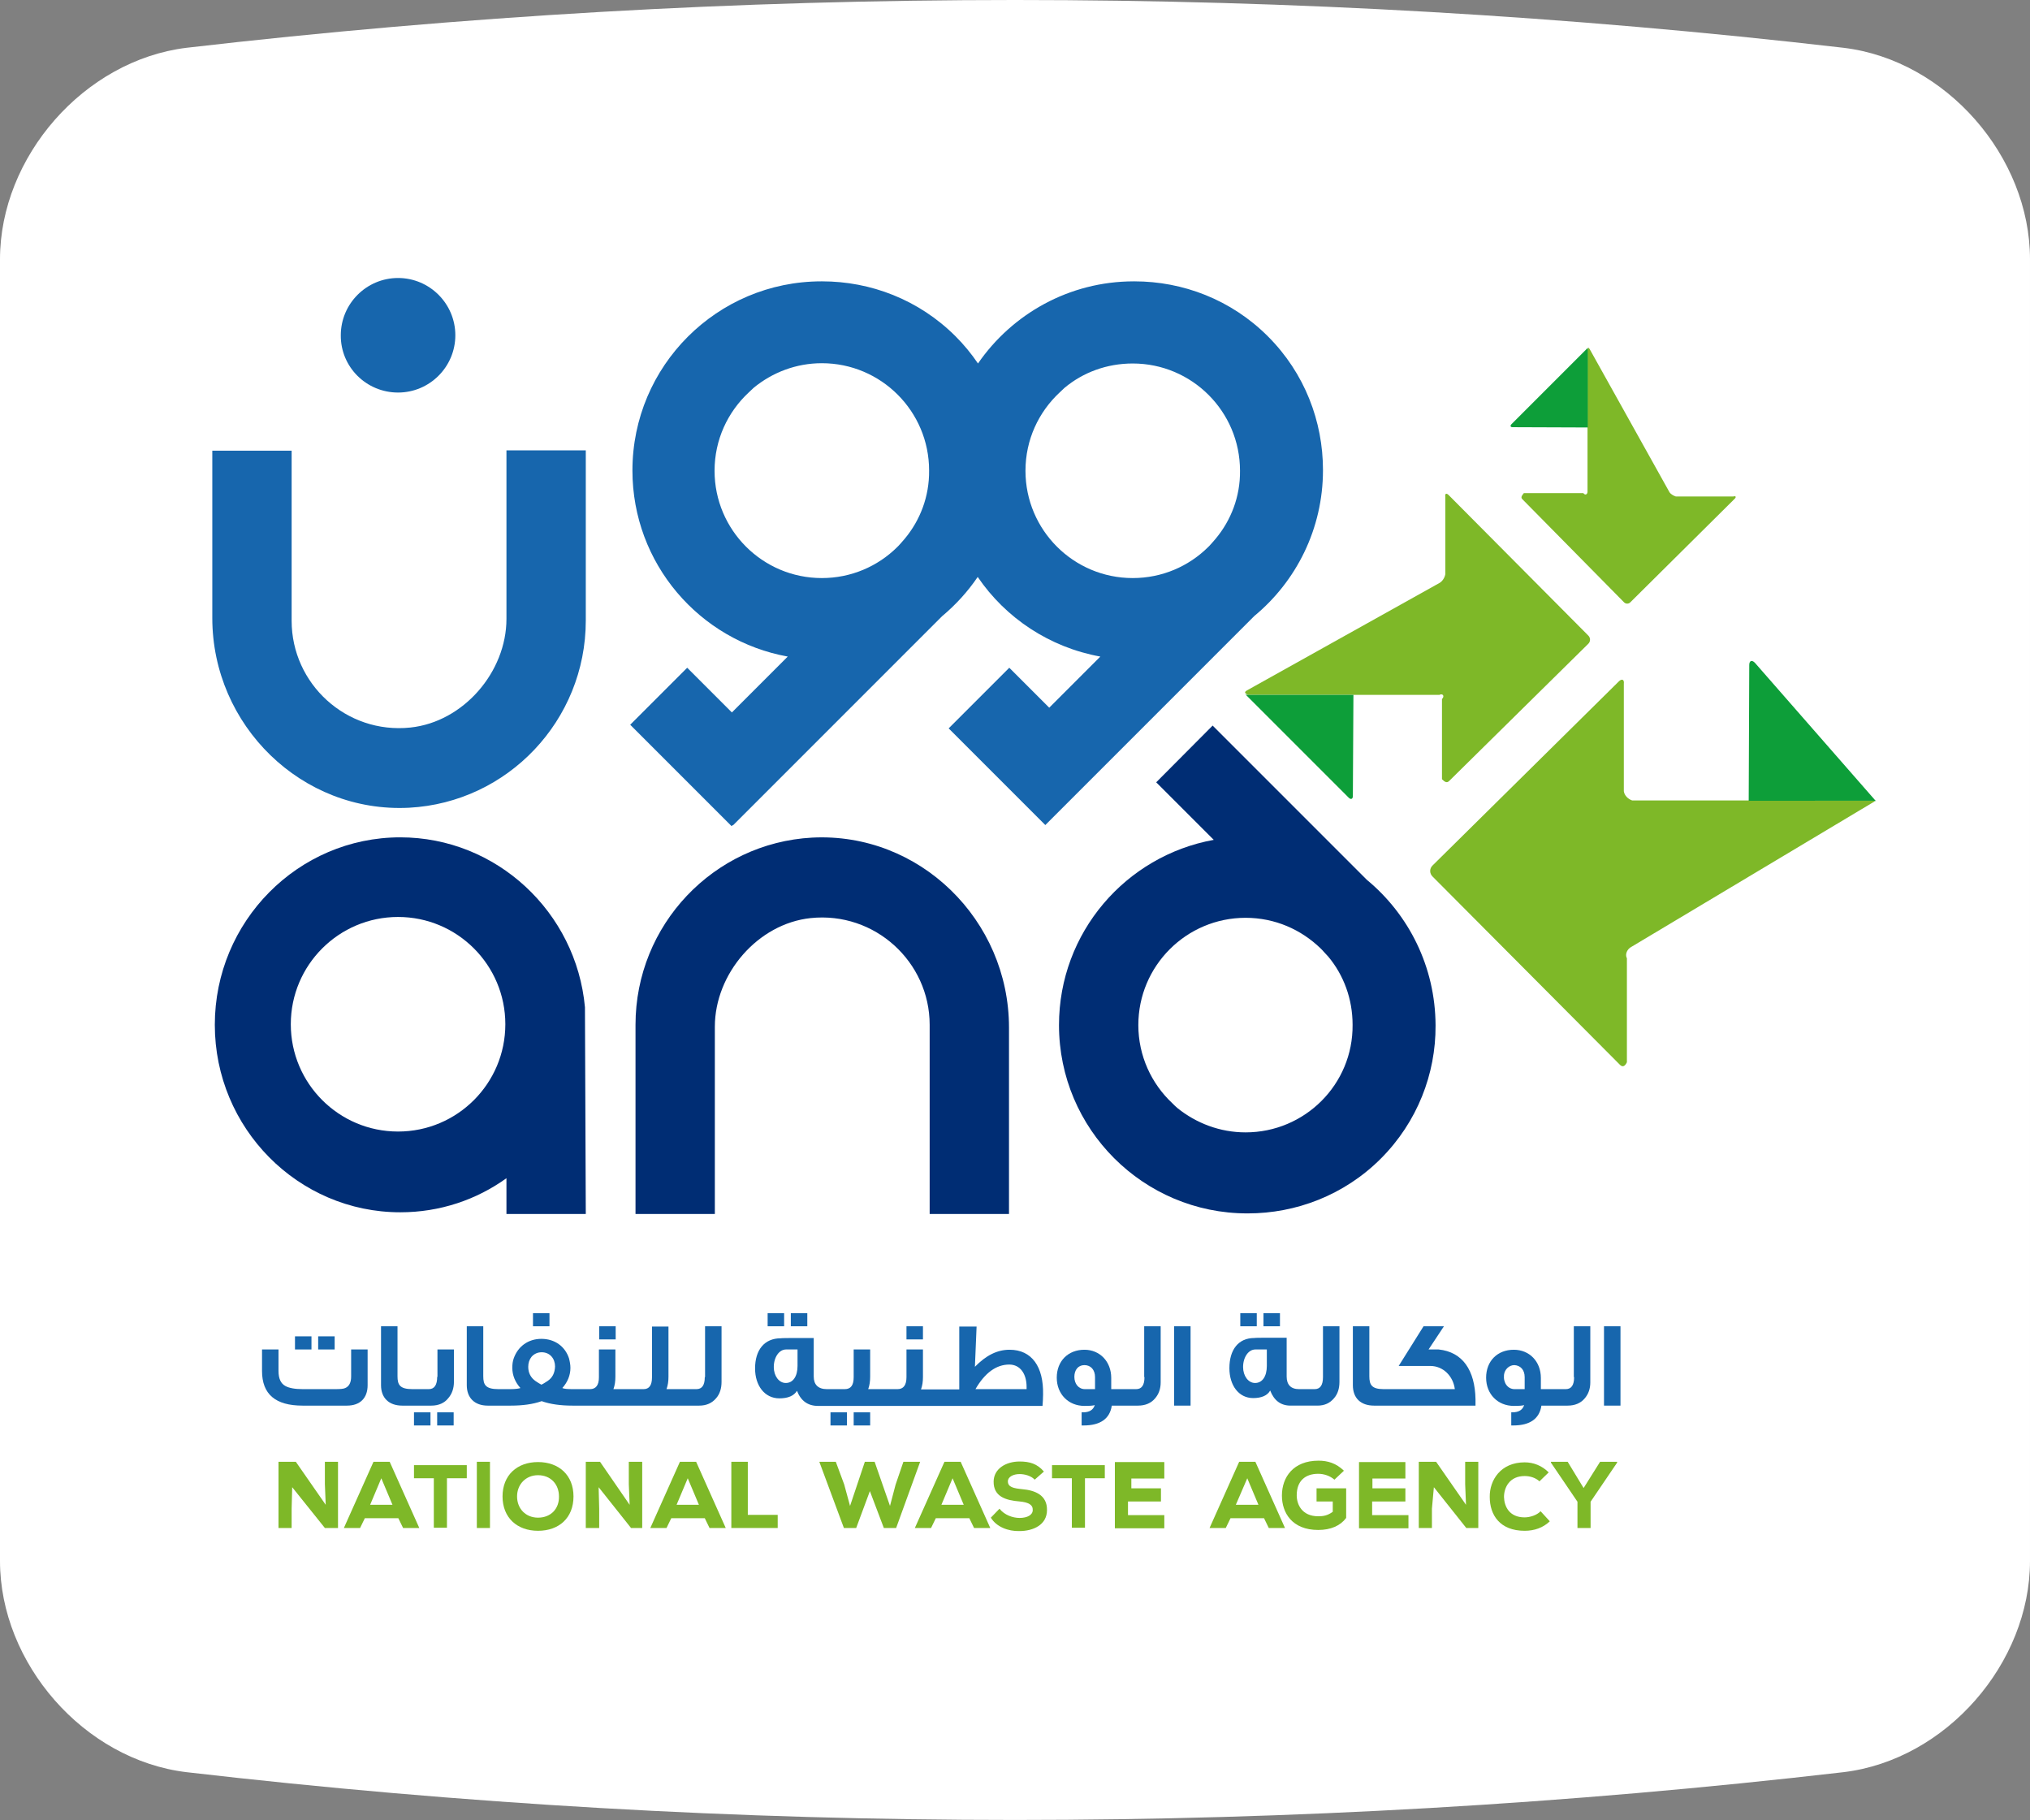<?xml version="1.0" encoding="utf-8"?>
<!-- Generator: Adobe Illustrator 26.0.2, SVG Export Plug-In . SVG Version: 6.00 Build 0)  -->
<svg version="1.1" id="Calque_1" xmlns="http://www.w3.org/2000/svg" xmlns:xlink="http://www.w3.org/1999/xlink" x="0px" y="0px"
	 viewBox="0 0 72.67 65.15" style="enable-background:new 0 0 72.67 65.15;" xml:space="preserve">
<rect x="0" y="0" width="72.67" height="65.15" fill="#808080" stroke="none"/>
<style type="text/css">
	.st0{fill:#FFFFFF;}
	.st1{opacity:0.35;fill:url(#SVGID_1_);}
	.st2{opacity:0.35;}
	.st3{opacity:0.25;fill:url(#SVGID_00000024717347838208597300000002024229669585477017_);}
	.st4{opacity:0.27;fill:url(#SVGID_00000170986669280024175370000016267356117347933575_);}
	.st5{opacity:0.17;fill:url(#SVGID_00000098186164479389341130000004834219694852284351_);}
	.st6{opacity:0.62;fill:url(#SVGID_00000116945479175987999050000013222110556819221379_);}
	.st7{opacity:0.37;fill:url(#SVGID_00000172415245688315130400000009257909280316367804_);}
	.st8{opacity:0.47;fill:url(#SVGID_00000036252578103879997590000012514147471427651224_);}
	.st9{opacity:0.47;fill:url(#SVGID_00000173156803190283285830000005816972049562798993_);}
	.st10{opacity:0.47;fill:url(#SVGID_00000148663110435980259670000008389615423491879100_);}
	.st11{opacity:0.48;fill:url(#SVGID_00000163767000884787256540000012044913384456501181_);}
	.st12{opacity:0.48;fill:url(#SVGID_00000124845018075951096070000001815389719519392659_);}
	.st13{opacity:0.4;fill:url(#SVGID_00000017503946701213933270000007876868091319436991_);}
	.st14{fill:#3A63A4;}
	.st15{fill:#CCD35F;}
	.st16{fill:#4B4392;}
	.st17{fill:#2CA696;}
	.st18{fill:#D71158;}
	.st19{fill:#F9BB5A;}
	.st20{fill:#EFB349;}
	.st21{fill:#EC6C44;}
	.st22{fill:#25B1A2;}
	.st23{fill:#CB3580;}
	.st24{fill:#F8DC91;}
	.st25{fill:#C2367E;}
	.st26{fill:#289BB9;}
	.st27{fill:#CC1640;}
	.st28{fill:#4069A8;}
	.st29{fill:#EF8054;}
	.st30{fill:#1B9361;}
	.st31{fill:#1E9CC0;}
	.st32{fill:#8E4794;}
	.st33{fill:#F9B958;}
	.st34{fill:#DF0C1A;}
	.st35{fill:#002D74;}
	.st36{fill:#0069A8;}
	.st37{fill:#15A3DD;}
	.st38{fill:#19A3DD;}
	.st39{fill-rule:evenodd;clip-rule:evenodd;fill:#4AA334;}
	.st40{fill-rule:evenodd;clip-rule:evenodd;fill:#FFFFFF;}
	.st41{fill:#263780;}
	.st42{fill:url(#SVGID_00000145753985753851414950000009775493397465569980_);}
	.st43{fill:url(#SVGID_00000081648852609459631440000012556142939751431076_);}
	.st44{fill:url(#SVGID_00000125603772382649392520000016689444444240295830_);}
	.st45{fill:url(#SVGID_00000142178493778097150080000006236180151188227762_);}
	.st46{fill:url(#SVGID_00000032607669574401182190000010506665617674904207_);}
	.st47{fill:url(#SVGID_00000062915047418906840180000009417443658324648584_);}
	.st48{fill:#AFB6BD;}
	.st49{fill:#31295C;}
	.st50{fill:url(#SVGID_00000039820917904193042730000011958886371013437589_);}
	.st51{fill:url(#SVGID_00000152955268597486883070000009433288928609432745_);}
	.st52{fill:url(#SVGID_00000022530453652948419850000009525870223589609114_);}
	.st53{fill:url(#SVGID_00000062877062301859729020000016369704156890763165_);}
	.st54{fill:url(#SVGID_00000171721263453653353400000014796521052279181197_);}
	.st55{fill:url(#SVGID_00000168828230421738577260000011141268525404954761_);}
	.st56{fill:url(#SVGID_00000100356044863549064390000012059141798558085520_);}
	.st57{fill:url(#SVGID_00000152253142649133843440000018159676372005758348_);}
	.st58{fill:url(#SVGID_00000000908585308585724470000009634337252896187837_);}
	.st59{fill:url(#SVGID_00000080164332640420762840000009870413075274906024_);}
	.st60{fill:url(#SVGID_00000031177265290202332130000013287167771347772851_);}
	.st61{fill:url(#SVGID_00000041979123484185947310000016370615864589769348_);}
	.st62{fill:url(#SVGID_00000150813220597178367780000011638071604359314568_);}
	.st63{fill:url(#SVGID_00000021813107292784021240000005162540561366725511_);}
	.st64{fill:#312782;}
	.st65{fill:#6461A8;}
	.st66{fill:#747473;}
	.st67{fill:#CAC9C9;}
	.st68{fill-rule:evenodd;clip-rule:evenodd;fill:#D81A16;stroke:#1D1D1B;stroke-width:0.25;stroke-miterlimit:10;}
	.st69{fill:none;stroke:#1D1D1B;stroke-width:0.25;stroke-miterlimit:10;}
	.st70{fill:#12110C;}
	.st71{fill:#1D1D1B;}
	.st72{fill:#EF8328;}
	.st73{fill:url(#SVGID_00000018937242972139104240000018045401214102597819_);}
	.st74{fill:url(#SVGID_00000067919764686507782840000010107683062422758315_);}
	.st75{fill:url(#SVGID_00000113341326170170683810000012870611721459327118_);}
	.st76{fill:url(#SVGID_00000031166235705400126070000007018050713314672573_);}
	.st77{opacity:0.6;}
	.st78{fill:url(#SVGID_00000016769262250091625790000006525919187693815738_);}
	.st79{fill:url(#SVGID_00000032634152617596286600000003617906201700271805_);}
	.st80{fill:url(#SVGID_00000104672387585238647250000003092688480007956867_);}
	.st81{fill:url(#SVGID_00000075856472262033802310000015224105887513708165_);}
	.st82{fill:url(#SVGID_00000104697647781581352960000002493744471575404186_);}
	.st83{fill:url(#SVGID_00000116205342114985162090000014816381194870690185_);}
	.st84{fill:url(#SVGID_00000151517081753108740560000012797544426774198943_);}
	.st85{fill:url(#SVGID_00000075842582340617533150000017001253363760503959_);}
	.st86{fill:url(#SVGID_00000106117818580079937400000015838465371838446526_);}
	.st87{fill:url(#SVGID_00000144297481194110085850000004724745622769596575_);}
	.st88{fill:url(#SVGID_00000060026604968431588300000011543782958165240469_);}
	.st89{fill:url(#SVGID_00000157308143983983302090000005070349082886812861_);}
	.st90{fill:url(#SVGID_00000075156667639933462040000002712498119473365893_);}
	.st91{fill:#001689;}
	.st92{fill:none;stroke:#001689;stroke-width:0.881;stroke-linecap:round;stroke-linejoin:round;stroke-miterlimit:10;}
	.st93{fill:#0047BA;}
	.st94{fill:#253D90;}
	.st95{fill:#FFDC00;}
	.st96{fill:#0556A3;}
	.st97{fill:#0369B2;}
	.st98{fill:#5DC3F0;}
	.st99{fill:#DF162E;}
	.st100{fill:#39A7DF;}
	.st101{fill:#1B71B6;}
	.st102{fill-rule:evenodd;clip-rule:evenodd;fill:url(#XMLID_00000074419632068896328840000001919450156855700627_);}
	.st103{fill-rule:evenodd;clip-rule:evenodd;fill:url(#XMLID_00000078002868483671374310000015592603299202747837_);}
	.st104{fill:#91BF25;}
	.st105{fill:#FFDA05;}
	.st106{fill:#E00F1A;}
	.st107{fill-rule:evenodd;clip-rule:evenodd;fill:#213A7B;}
	.st108{fill-rule:evenodd;clip-rule:evenodd;}
	.st109{fill-rule:evenodd;clip-rule:evenodd;fill:#E20C30;}
	.st110{fill:#2B7DB9;}
	.st111{fill:#43AC51;}
	.st112{fill-rule:evenodd;clip-rule:evenodd;fill:#034A91;}
	.st113{fill:#005891;}
	.st114{fill:#E3283B;}
	.st115{fill:#004A93;}
	.st116{fill-rule:evenodd;clip-rule:evenodd;fill:#004A93;}
	.st117{fill-rule:evenodd;clip-rule:evenodd;fill:#FFEA20;}
	.st118{fill-rule:evenodd;clip-rule:evenodd;fill:#DF101C;}
	.st119{fill:#2997D4;}
	.st120{fill:#F18A00;}
	.st121{fill:#09111D;}
	.st122{fill:#A72136;}
	.st123{fill:url(#SVGID_00000146466788441073670890000000668720969158936241_);}
	.st124{fill:url(#SVGID_00000164483492482997332510000012971432364161279898_);}
	.st125{fill:url(#SVGID_00000150099770581245008460000001248125469686661509_);}
	.st126{fill:url(#SVGID_00000021808529915182998430000001868545897156308395_);}
	.st127{fill:url(#SVGID_00000106111579293139885600000011787274782605748633_);}
	.st128{fill:url(#SVGID_00000031208618681983813660000010441812475792128954_);}
	.st129{fill:url(#SVGID_00000105400085209513909000000010326314047414121905_);}
	.st130{fill:url(#SVGID_00000026159386298259620070000017716913072451813505_);}
	.st131{fill:#2D2F34;}
	.st132{fill:url(#SVGID_00000154404646007481065820000007334436958484768386_);}
	.st133{fill:url(#SVGID_00000168106351466299980240000005744979780132385708_);}
	.st134{fill:url(#SVGID_00000106867492583615446360000013208060411997617342_);}
	.st135{fill:url(#SVGID_00000137110433723339294870000013655879951373409982_);}
	.st136{fill:#003DA6;}
	.st137{fill-rule:evenodd;clip-rule:evenodd;fill:#0E579F;stroke:#FFFFFF;stroke-width:1;stroke-miterlimit:2.613;}
	.st138{fill-rule:evenodd;clip-rule:evenodd;fill:#FFFFFF;stroke:#FFFFFF;stroke-width:0.216;stroke-miterlimit:2.613;}
	.st139{fill:#1766AD;}
	.st140{fill:#7EB828;}
	.st141{fill:#0D9E39;}
	.st142{fill:#7CB62C;}
	.st143{fill-rule:evenodd;clip-rule:evenodd;fill:#00A0DF;}
	
		.st144{clip-path:url(#SVGID_00000113319104461300525190000005074195167607377808_);fill-rule:evenodd;clip-rule:evenodd;fill:#8CCFF1;}
	
		.st145{clip-path:url(#SVGID_00000113319104461300525190000005074195167607377808_);fill-rule:evenodd;clip-rule:evenodd;fill:#C3E4F5;}
	
		.st146{clip-path:url(#SVGID_00000113319104461300525190000005074195167607377808_);fill-rule:evenodd;clip-rule:evenodd;fill:#FFFFFF;}
	.st147{clip-path:url(#SVGID_00000113319104461300525190000005074195167607377808_);}
	.st148{fill:#83CEEA;}
	.st149{fill-rule:evenodd;clip-rule:evenodd;fill:#65B2E8;}
	.st150{fill-rule:evenodd;clip-rule:evenodd;fill:#0C68AE;}
	.st151{fill-rule:evenodd;clip-rule:evenodd;fill:#00205C;}
	.st152{fill:#00A0DF;}
	.st153{fill:#00205C;}
	.st154{clip-path:url(#SVGID_00000106831589793564477020000004576688549594827408_);}
	.st155{fill:#29A43B;}
	.st156{fill:#BFE1F4;}
	.st157{fill:#D2E9F7;}
	.st158{fill:#444592;}
	.st159{fill:#BBA26A;}
	.st160{fill:#ACB217;}
	.st161{fill:url(#SVGID_00000013163641029383358440000015984872368521488795_);}
	.st162{fill-rule:evenodd;clip-rule:evenodd;fill:#211F1F;}
	.st163{fill:url(#SVGID_00000043447142550009951720000013647759315923772034_);}
	.st164{fill:url(#SVGID_00000124840819685618502080000013053331243951983496_);}
	.st165{fill:url(#SVGID_00000180349246265080688820000012080911354819506598_);}
	.st166{fill:url(#SVGID_00000130634664343040477170000004773220578783568062_);}
	.st167{fill:url(#SVGID_00000023259225020318909160000000205846494446030216_);}
	.st168{fill:url(#SVGID_00000031184083899050038300000007968840219526153632_);}
	.st169{fill:url(#SVGID_00000083781263507389086060000017615130815146624666_);}
	.st170{fill:url(#SVGID_00000126312840130391139190000007720710408767005879_);}
	.st171{fill:url(#SVGID_00000175296191378723267610000007338722961196047777_);}
	.st172{fill:url(#SVGID_00000063616754642779566600000012131805277243628673_);}
	.st173{fill:url(#SVGID_00000131347813674366727900000003974965802280860033_);}
	.st174{fill:url(#SVGID_00000168816979624965048550000010683370635824708020_);}
	.st175{fill:url(#SVGID_00000068638719397565859050000000808918432566302899_);}
	.st176{fill:url(#SVGID_00000156551081656627523970000000015956394280476565_);}
	.st177{fill:url(#SVGID_00000068651131420009415670000006499171623897919919_);}
	.st178{fill:url(#SVGID_00000165233042730538903170000016494272143819731589_);}
	.st179{fill:url(#SVGID_00000011718810551293613260000009849647019715911072_);}
	.st180{fill:url(#SVGID_00000080918449875874532510000009824491176563648946_);}
	.st181{fill:url(#SVGID_00000058587294492182512350000012029851140436886954_);}
	.st182{fill:url(#SVGID_00000155105264919234989940000013664029786499050924_);}
	.st183{fill:url(#SVGID_00000163762014663284056150000011932453324350210970_);}
	.st184{fill:url(#SVGID_00000163756876286145173360000010055947070438635154_);}
	.st185{fill:url(#SVGID_00000157283088514234270590000000332691949478173835_);}
	.st186{fill:url(#SVGID_00000057149981372792877690000014844724485997247419_);}
	.st187{fill:url(#SVGID_00000140693035006405762240000000989890006234310332_);}
	.st188{fill:url(#SVGID_00000172410921265477550260000017231834489415935405_);}
	
		.st189{clip-path:url(#SVGID_00000041258594921446009320000002882063715768587934_);fill:url(#SVGID_00000012441115065516503350000011103092715399645825_);}
	.st190{fill:url(#SVGID_00000010299605175285624540000015808279965150957190_);}
	.st191{fill:url(#SVGID_00000103947333005293703700000005871268270298355111_);}
	.st192{fill:url(#SVGID_00000077321288265975928760000003098951660768206261_);}
	.st193{fill:url(#SVGID_00000111879381348141505640000012359762779166616207_);}
	.st194{fill-rule:evenodd;clip-rule:evenodd;fill:url(#SVGID_00000082358853135665165500000001075692709839360401_);}
	.st195{fill:#F6F0F3;}
	.st196{fill:#F8F4F6;}
	.st197{fill:#FFFCFD;}
	.st198{fill:#0F4D80;}
	.st199{fill:#2F93D1;}
	.st200{display:none;}
	.st201{display:inline;fill:#0F4D80;}
	.st202{display:inline;fill:#2F93D1;}
	.st203{display:inline;fill:#FFFFFF;}
	.st204{opacity:0.3;}
	.st205{fill:#65A1D7;}
	.st206{fill:#E63922;}
	.st207{fill:#33712F;}
	.st208{fill:#509BD5;}
	.st209{fill:#2C88C7;}
	.st210{fill:#A9DBF7;}
	.st211{fill:#EEB68A;}
	.st212{fill:#FBD3AD;}
	.st213{fill:#270C12;}
	.st214{fill:#230A10;}
	.st215{fill:#A2403B;}
	.st216{fill:#C1665D;}
	.st217{fill:#DFECF8;}
	.st218{fill:#411017;}
	.st219{fill:#262626;}
	.st220{opacity:0.47;}
	.st221{fill:#FAD8D5;}
	.st222{fill:#FBE1DE;}
	.st223{fill:#EA808C;}
	.st224{fill:#C9E7F7;}
	.st225{fill:#E5F3FD;}
	.st226{fill:#FDEEEE;}
	.st227{fill:#F7C7C9;}
	.st228{fill:#ECF6F7;}
	.st229{fill:#A0D0F1;}
	.st230{fill:#97C7EC;}
	.st231{fill:#9ECFF1;}
	.st232{fill:#E8F4F6;}
	.st233{fill:#BEE3F5;}
	.st234{fill:#D7EDF6;}
	.st235{fill:#ED705B;}
	.st236{fill:#F9C9BA;}
	.st237{fill:#8BC5EC;}
	.st238{fill:#F5AC9B;}
	.st239{fill:#F1907E;}
	.st240{fill:#D6EDF6;}
	.st241{fill:#4B8739;}
	.st242{fill:#F39B8B;}
	.st243{fill:#C5D4E1;}
	.st244{fill:#F29A9C;}
	.st245{fill:#3C3C3B;}
	.st246{fill:#EE808D;}
	.st247{fill:#187FB9;}
	.st248{fill:#2EA8E0;}
	.st249{fill:#80CEF4;}
	.st250{fill:#BDE3F6;}
	.st251{fill:#EA5B2B;}
	.st252{fill:#E73F2F;}
	.st253{opacity:0.26;fill:#D3B0D4;}
	.st254{fill:url(#SVGID_00000075144256196180119450000015007563877974644409_);}
	.st255{fill:#B7553B;}
	.st256{fill:#E63924;}
	.st257{fill:#441943;}
	.st258{fill:#281028;}
	.st259{fill:#8BCAB9;}
	.st260{fill:#D9271B;}
	.st261{fill:#FCE7E5;}
	.st262{fill:#A9D7CF;}
	.st263{fill:url(#SVGID_00000088827047135352425410000014608585307402051720_);}
	.st264{fill:url(#SVGID_00000081605367953541356810000009334375830698053022_);}
	.st265{fill:url(#SVGID_00000039120959949624413490000007544766896878519696_);}
	.st266{opacity:0.26;fill:#A2403B;}
	.st267{fill:#6E4594;}
	.st268{fill:#B65650;}
	.st269{fill:url(#SVGID_00000078731020486081878480000005863970337247591080_);}
	.st270{fill:#454545;}
	.st271{fill:#A7D9F5;}
	.st272{fill:#24212E;}
	.st273{fill:#6D1B0F;}
	.st274{fill:#3E4055;}
	.st275{fill:#3E4052;}
	.st276{fill:#77491E;}
	.st277{fill:#474A5E;}
	.st278{fill:#24222D;}
	.st279{fill:#D6D6D6;}
	.st280{fill:#F8C6BD;}
	.st281{fill:#3F292A;}
	.st282{fill:#E7E8EC;}
	.st283{fill:#F9D3CA;}
	.st284{fill:#E9B9A6;}
	.st285{fill:#0E0C09;}
	.st286{fill:#CCDADA;}
	.st287{fill:#EDBDAA;}
	.st288{fill:#535459;}
	.st289{fill:#929497;}
	.st290{fill:#3164AC;}
	.st291{fill:#D53939;}
	.st292{fill:#313134;}
	.st293{fill:url(#SVGID_00000147186618802820975170000015500140084525808297_);}
	.st294{fill:url(#SVGID_00000160163414228055014710000008568405329859715477_);}
	.st295{fill:url(#SVGID_00000140000155533693978790000013378072891175214982_);}
	.st296{fill:#E6E7E7;}
	.st297{clip-path:url(#SVGID_00000096752956537852506940000010609263950714381758_);}
	.st298{fill:#F7F6F6;}
	.st299{fill:#0E4D80;}
	.st300{opacity:0.31;}
	.st301{opacity:0;}
	.st302{fill:#010100;}
	.st303{opacity:4.653465e-03;}
	.st304{opacity:9.306931e-03;}
	.st305{opacity:0.014;}
	.st306{opacity:0.019;}
	.st307{opacity:0.023;}
	.st308{opacity:0.028;}
	.st309{opacity:0.033;}
	.st310{opacity:0.037;}
	.st311{opacity:0.042;}
	.st312{opacity:0.046;}
	.st313{opacity:0.051;}
	.st314{opacity:0.056;}
	.st315{opacity:0.06;}
	.st316{opacity:0.065;}
	.st317{opacity:0.07;}
	.st318{opacity:0.074;}
	.st319{opacity:0.079;}
	.st320{opacity:0.084;}
	.st321{opacity:0.088;}
	.st322{opacity:0.093;}
	.st323{opacity:0.098;}
	.st324{opacity:0.102;}
	.st325{opacity:0.107;}
	.st326{opacity:0.112;}
	.st327{opacity:0.116;}
	.st328{opacity:0.121;}
	.st329{opacity:0.126;}
	.st330{opacity:0.13;}
	.st331{opacity:0.135;}
	.st332{opacity:0.14;}
	.st333{opacity:0.144;}
	.st334{opacity:0.149;}
	.st335{opacity:0.154;}
	.st336{opacity:0.158;}
	.st337{opacity:0.163;}
	.st338{opacity:0.168;}
	.st339{opacity:0.172;}
	.st340{opacity:0.177;}
	.st341{opacity:0.181;}
	.st342{opacity:0.186;}
	.st343{opacity:0.191;}
	.st344{opacity:0.195;}
	.st345{opacity:0.2;}
	.st346{opacity:0.205;}
	.st347{opacity:0.209;}
	.st348{opacity:0.214;}
	.st349{opacity:0.219;}
	.st350{opacity:0.223;}
	.st351{opacity:0.228;}
	.st352{opacity:0.233;}
	.st353{opacity:0.237;}
	.st354{opacity:0.242;}
	.st355{opacity:0.247;}
	.st356{opacity:0.251;}
	.st357{opacity:0.256;}
	.st358{opacity:0.261;}
	.st359{opacity:0.265;}
	.st360{opacity:0.27;}
	.st361{opacity:0.275;}
	.st362{opacity:0.279;}
	.st363{opacity:0.284;}
	.st364{opacity:0.288;}
	.st365{opacity:0.293;}
	.st366{opacity:0.298;}
	.st367{opacity:0.302;}
	.st368{opacity:0.307;}
	.st369{opacity:0.312;}
	.st370{opacity:0.316;}
	.st371{opacity:0.321;}
	.st372{opacity:0.326;}
	.st373{opacity:0.33;}
	.st374{opacity:0.335;}
	.st375{opacity:0.34;}
	.st376{opacity:0.344;}
	.st377{opacity:0.349;}
	.st378{opacity:0.354;}
	.st379{opacity:0.358;}
	.st380{opacity:0.363;}
	.st381{opacity:0.368;}
	.st382{opacity:0.372;}
	.st383{opacity:0.377;}
	.st384{opacity:0.382;}
	.st385{opacity:0.386;}
	.st386{opacity:0.391;}
	.st387{opacity:0.396;}
	.st388{opacity:0.4;}
	.st389{opacity:0.405;}
	.st390{opacity:0.409;}
	.st391{opacity:0.414;}
	.st392{opacity:0.419;}
	.st393{opacity:0.423;}
	.st394{opacity:0.428;}
	.st395{opacity:0.433;}
	.st396{opacity:0.437;}
	.st397{opacity:0.442;}
	.st398{opacity:0.447;}
	.st399{opacity:0.451;}
	.st400{opacity:0.456;}
	.st401{opacity:0.461;}
	.st402{opacity:0.465;}
	.st403{fill:url(#SVGID_00000137835626135851682740000010853205030578919312_);}
	.st404{fill:url(#SVGID_00000092440935525408781220000006511122562066560155_);}
	.st405{fill:url(#SVGID_00000068675412360021324320000009542157549928121738_);}
	.st406{fill:#C6A295;}
	.st407{fill:#EFC5B3;}
	.st408{fill:#121214;}
	.st409{fill:#BBBDBE;}
	.st410{fill:#863C13;}
	.st411{fill:#B96117;}
	.st412{fill:#EF8118;}
	.st413{fill:#BA5817;}
	.st414{fill:#6D6F71;}
	.st415{fill:#E21D26;}
	.st416{fill:#2C5E84;}
	.st417{fill:#9C251F;}
	.st418{fill:url(#SVGID_00000129902930229530803250000017481728382599061678_);}
	.st419{fill:#1C374E;}
	.st420{fill:#2B4E68;}
	.st421{opacity:0.3;fill:#121214;}
	.st422{fill:url(#SVGID_00000104695622617695164970000017008439081100559252_);}
	.st423{fill:url(#SVGID_00000163073442551331907380000003816106800427141001_);}
	.st424{fill:url(#SVGID_00000139268071014919714920000018379772584629083022_);}
	.st425{fill:url(#SVGID_00000102536224740639029060000008111956017130738828_);}
	.st426{fill:url(#SVGID_00000083080911300760389270000011346100162155552666_);}
	.st427{fill:url(#SVGID_00000126321055241669011300000011904120735888281218_);}
	.st428{fill:#0C0C0C;}
	.st429{fill:#603914;}
	.st430{fill:#E86821;}
	.st431{fill:#171717;}
	.st432{fill:#663F30;}
	.st433{fill:url(#SVGID_00000177456005561682344400000000984096684029685932_);}
	.st434{fill:url(#SVGID_00000000193976797347373470000005194884737983546248_);}
	.st435{fill:url(#SVGID_00000037678166370165371360000003280212779577291137_);}
	.st436{fill:url(#SVGID_00000105428345078226919560000018036608551671663014_);}
	.st437{fill:url(#SVGID_00000103985216644008080410000005726810097951212202_);}
	.st438{fill:url(#SVGID_00000075876700121201332150000012576524309694932888_);}
	.st439{fill:url(#SVGID_00000164510856316934927990000006719536901637675955_);}
	.st440{fill:url(#SVGID_00000145048386913173896620000001368462437237800351_);}
	.st441{fill:url(#SVGID_00000086666282563383033710000008174108868344902806_);}
	.st442{fill:url(#SVGID_00000141413600387312263890000012302263387809719741_);}
	.st443{fill:url(#SVGID_00000015355752259071364330000006326953699536350601_);}
	.st444{fill:url(#SVGID_00000025401176838058420360000002285364720644166025_);}
	.st445{fill:url(#SVGID_00000021085641872973573260000007579162223553155761_);}
	.st446{fill:url(#SVGID_00000108303369072834967870000013382539567632183223_);}
	.st447{fill:url(#SVGID_00000123440125253050746140000007982790017164809114_);}
	.st448{fill:url(#SVGID_00000139268541023744355540000014830217874666083457_);}
	.st449{fill:url(#SVGID_00000165938853460444821690000010487662322743116704_);}
	.st450{fill:url(#SVGID_00000156558640051033889760000009096557981188426907_);}
	.st451{fill:#B7B7B7;}
	.st452{fill:#112134;}
	.st453{fill:#414042;}
	.st454{fill:#221E20;}
	.st455{fill:#131313;}
	.st456{fill:#202020;}
	.st457{fill:#915E33;}
	.st458{fill:#57391E;}
	.st459{fill:#F39519;}
	.st460{fill:#F4B305;}
	.st461{fill:#C4C3C3;}
	.st462{fill:#A5A4A5;}
	.st463{fill:#888989;}
	.st464{fill:#242424;}
	.st465{fill:#6E4827;}
	.st466{opacity:0.184;fill:#24222D;}
	.st467{fill:#A0A4BB;}
	.st468{opacity:0.184;fill:#999AB6;}
	.st469{fill:#D9E3E3;}
	.st470{fill:#FAD5CB;}
	.st471{opacity:0.184;fill:#24212E;}
	.st472{fill:#844013;}
	.st473{fill:#F8B777;}
	.st474{fill:#3576AB;}
	.st475{fill:#A2A1A1;}
	.st476{fill:#754C29;}
	.st477{fill:#B3DFF1;}
	.st478{fill:#80A5A5;}
	.st479{fill:#EAAE93;}
	.st480{fill:#00657E;}
	.st481{fill:#382E22;}
	.st482{fill:#157288;}
	.st483{fill:#A42916;}
	.st484{fill:#D43216;}
	.st485{fill:#E5A082;}
	.st486{fill:#B23318;}
	.st487{fill:#843E1E;}
	.st488{fill:#EDBEA8;}
	.st489{fill:#E94E49;}
	.st490{fill:#E3E4E3;}
	.st491{fill:#B9B9B9;}
	.st492{fill:#868787;}
	.st493{fill:url(#XMLID_00000064337195564663511250000009433884233327381678_);}
	.st494{fill:#989898;}
	.st495{fill:url(#XMLID_00000012430561404937478610000009084316576794896009_);}
	.st496{fill:#EEECEB;}
	.st497{fill:#D5D5D5;}
	.st498{fill:url(#XMLID_00000181768994411576439690000000311122487430802097_);}
	.st499{fill:url(#XMLID_00000116950514433195149950000009417610938744664452_);}
	.st500{fill:url(#XMLID_00000114777460450785289860000016842758193386523790_);}
	.st501{fill:url(#XMLID_00000087403075957585358780000009883090447717212056_);}
	.st502{fill:url(#XMLID_00000021093849457147449030000000586706622189838492_);}
	.st503{fill:url(#XMLID_00000114045245109852140510000006647627832695497110_);}
	.st504{fill:url(#XMLID_00000064328695170310700130000013965231509674243466_);}
	.st505{fill:url(#XMLID_00000142166478954445963780000006775392050622985602_);}
	.st506{fill:url(#XMLID_00000146468785627123003940000002288209270170834110_);}
	.st507{fill:url(#XMLID_00000013891515502656600310000005900487489430099129_);}
	.st508{fill:url(#XMLID_00000060742658909449096470000004476955490906623892_);}
	.st509{fill:url(#XMLID_00000108990436091915525520000009037899513253448358_);}
	.st510{fill:url(#XMLID_00000023266783591200729170000004679100096512550584_);}
	.st511{fill:url(#XMLID_00000049909766688966140510000002377838620937438375_);}
	.st512{fill:url(#XMLID_00000035522646980575380380000014628361721878375335_);}
	.st513{fill:url(#XMLID_00000021106047473142734890000013839664008761128380_);}
	.st514{fill:url(#XMLID_00000065754734702228031710000009380944351381418940_);}
	.st515{fill:url(#XMLID_00000147183215685213703250000007113732229912258746_);}
	.st516{fill:url(#XMLID_00000011711923319429708450000014523227369374130590_);}
	.st517{fill:url(#XMLID_00000038410361702275829220000009469436524950397318_);}
	.st518{fill:url(#XMLID_00000063619485040687601440000000652354093752032938_);}
	.st519{fill:url(#XMLID_00000157988020880187307700000003910166480528031666_);}
	.st520{fill:url(#XMLID_00000093878913629259349000000002725035779654464408_);}
	.st521{fill:url(#XMLID_00000114772302675167270140000007023088499980266168_);}
	.st522{fill:url(#XMLID_00000016763497911302955850000004411610600818494083_);}
	.st523{fill:url(#XMLID_00000009557468700419142320000010354700488055004307_);}
	.st524{fill:url(#XMLID_00000148637571115396645480000001349694548363723964_);}
	.st525{fill:url(#XMLID_00000026849070252605618960000004385300779115870099_);}
	.st526{fill:url(#XMLID_00000049186637089294777110000010616004937300842628_);}
	.st527{fill:url(#XMLID_00000028305100450999803480000007147021985648153219_);}
	.st528{fill:url(#XMLID_00000093168602863703620560000010981170909596217742_);}
	.st529{fill:url(#XMLID_00000153687694801480636140000011178374065785028027_);}
	.st530{fill:url(#XMLID_00000056405301379555174410000003795724145377080710_);}
	.st531{fill:url(#XMLID_00000085956297686796974100000013177033874022261647_);}
	.st532{fill:url(#XMLID_00000114760290473427026840000015137105470438587835_);}
	.st533{fill:url(#XMLID_00000170970631247743604230000014399642198155273126_);}
	.st534{fill:url(#XMLID_00000041989769190816690320000005434120214234384307_);}
	.st535{fill:url(#XMLID_00000048492355318147679970000005042375896890228636_);}
	.st536{fill:url(#XMLID_00000167360059351699623020000003120417897885176457_);}
	.st537{fill:url(#XMLID_00000129201706103166339190000012979784071204977295_);}
	.st538{fill:url(#XMLID_00000079444908772153191070000005949399650655493532_);}
	.st539{fill:url(#XMLID_00000008867744544010642470000006863056849280102788_);}
	.st540{fill:url(#XMLID_00000103951855377806625690000011656814037965710255_);}
	.st541{fill:url(#XMLID_00000183234228129020345250000016907430907620398006_);}
	.st542{fill:url(#XMLID_00000021102674889978167760000002143625756729117824_);}
	.st543{fill:url(#XMLID_00000115482284260146024290000010390474260178761861_);}
	.st544{fill:url(#XMLID_00000138541332771016764870000013166996738504264588_);}
	.st545{fill:url(#XMLID_00000049184364679544917800000002238123551786121139_);}
	.st546{fill:url(#XMLID_00000121964032271948502020000007125201059089574824_);}
	.st547{fill:url(#XMLID_00000020388052208740575800000016626220387592766903_);}
	.st548{fill:url(#XMLID_00000046339374186143450450000011284488014720874131_);}
	.st549{fill:url(#XMLID_00000098912590447333698850000014665204308670610579_);}
	.st550{fill:url(#XMLID_00000066498402697679439500000012698991908188270230_);}
	.st551{fill:url(#XMLID_00000080180918029702384410000012896143068214117249_);}
	.st552{fill:url(#XMLID_00000124156378391706272070000002034252306922546617_);}
	.st553{fill:url(#XMLID_00000067932886543352549370000011911529154639274149_);}
	.st554{fill:url(#XMLID_00000159451934972685262160000013459101267211623589_);}
	.st555{fill:url(#XMLID_00000094595561275165869020000018357075181108710042_);}
	.st556{fill:url(#XMLID_00000154407102088261107730000001355470031554369183_);}
	.st557{fill:url(#XMLID_00000051353478692900487500000002049691347191276435_);}
	.st558{fill:url(#XMLID_00000055665363233513946870000017603911265324167321_);}
	.st559{fill:url(#XMLID_00000056426747806333775790000011037437197162667689_);}
	.st560{fill:url(#XMLID_00000124881158691285156570000005402606579297285774_);}
	.st561{fill:url(#XMLID_00000143583130081422354870000012496085630418772100_);}
	.st562{fill:url(#XMLID_00000097484450607322865310000005208610320237217668_);}
	.st563{fill:url(#XMLID_00000159448328843355349960000001057787801434485380_);}
	.st564{fill:url(#XMLID_00000134240399359019125750000014477108009221085586_);}
	.st565{fill:url(#XMLID_00000080169418934775155130000000412574656722639745_);}
	.st566{fill:url(#XMLID_00000088127973786863610600000014552865420762436748_);}
	.st567{fill:url(#XMLID_00000124862951880945600050000011700764750105252746_);}
	.st568{fill:url(#XMLID_00000109018770755023437080000013464008944745162652_);}
	.st569{fill:url(#XMLID_00000158021102768809845390000008624892572745253803_);}
	.st570{fill:url(#XMLID_00000008853564373208946180000008366774593426774671_);}
	.st571{fill:url(#XMLID_00000013191185904260506630000004052358410208242354_);}
	.st572{fill:url(#XMLID_00000065054089275573669000000004396065667592224148_);}
	.st573{fill:url(#XMLID_00000010273238602998701610000007221199901163790737_);}
	.st574{fill:url(#XMLID_00000151527220178616696400000011619081739251499923_);}
	.st575{fill:url(#XMLID_00000168076538114630998900000016973294350255702429_);}
	.st576{fill:url(#XMLID_00000105395047712968452830000014128923227824916382_);}
	.st577{fill:url(#XMLID_00000007407675356592207100000009810235562753423253_);}
	.st578{fill:url(#XMLID_00000103262132520094105880000010347469780822174880_);}
	.st579{fill:url(#XMLID_00000078037553795080237410000008127394921288578445_);}
	.st580{fill:url(#XMLID_00000023246668781554195480000004118488621162459824_);}
	.st581{fill:url(#XMLID_00000173158111171653255090000014139263288441968776_);}
	.st582{fill:url(#XMLID_00000108302417140942916860000010994163188733198728_);}
	.st583{fill:url(#XMLID_00000091726927398491849840000014708164678811498669_);}
	.st584{fill:url(#XMLID_00000178903660861273633680000015424881986344966049_);}
	.st585{fill:url(#XMLID_00000119808792991368459280000009436074224025213349_);}
	.st586{fill:url(#XMLID_00000049942523129232967630000007113579649876442538_);}
	.st587{fill:url(#XMLID_00000036222914971529848460000013668545793471962249_);}
	.st588{fill:url(#XMLID_00000041284290549675224570000000295069724378425777_);}
	.st589{fill:url(#XMLID_00000137846743033266062350000001778019326433778108_);}
	.st590{fill:url(#XMLID_00000150102102522997656810000002472951349063164592_);}
	.st591{fill:url(#XMLID_00000160882549362952446590000004139503263469245318_);}
	.st592{fill:url(#XMLID_00000172416546728998598980000002826707191663693244_);}
	.st593{fill:url(#XMLID_00000014628252281077579990000003762911684900556440_);}
	.st594{fill:url(#XMLID_00000075131113502112185250000001853633298228537506_);}
	.st595{fill:url(#XMLID_00000121269316943225988270000014262298427888481672_);}
	.st596{fill:url(#XMLID_00000137117289179934662530000000656359051735680660_);}
	.st597{fill:url(#XMLID_00000176021662586568644280000010251128270498983058_);}
	.st598{fill:#FCFDFF;}
	.st599{fill:#757576;}
	.st600{fill:#D4D3D3;}
	.st601{fill:#E2E4E0;}
	.st602{fill:#B5B4B4;}
	.st603{fill:#908F8A;}
	.st604{fill:#F6F6F5;}
	.st605{fill:#3E4046;}
	.st606{fill:#525557;}
	.st607{fill:#E1E2E2;}
	.st608{fill:#E8E9EA;}
	.st609{fill:#2B2E35;}
	.st610{fill:#64666B;}
	.st611{fill:url(#XMLID_00000102536047243700186050000013756423955226302603_);}
	.st612{fill:#F0F0F0;}
	.st613{fill:#757779;}
	.st614{fill:#191B22;}
	.st615{fill:#14181E;}
	.st616{fill:#11141A;}
	.st617{fill:#DAEBE7;}
	.st618{fill:#7F8082;}
	.st619{fill:#A7B3B4;}
	.st620{fill:#3C575C;}
	.st621{fill:#CED6D6;}
	.st622{fill:#1A3A66;}
	.st623{fill:#2887C4;}
	.st624{fill:#66C3D8;}
	.st625{fill:#07282F;}
	.st626{fill:#8B9B9D;}
	.st627{fill:#72888C;}
	.st628{fill:#7F1710;}
	.st629{fill:#C3253D;}
	.st630{fill:#D9648A;}
	.st631{fill:#A24817;}
	.st632{fill:#DAA802;}
	.st633{fill:#EEB219;}
	.st634{fill:#424242;}
	.st635{fill:#474646;}
	.st636{fill:#AAB545;}
	.st637{fill:#C17D11;}
	.st638{fill:#CACCD2;}
	.st639{fill:#B6BCC6;}
	.st640{fill:#353842;}
	.st641{fill:#585C64;}
	.st642{fill:#454852;}
	.st643{fill:#62656C;}
	.st644{fill:#72757B;}
	.st645{fill:#3A3D42;}
	.st646{fill:#494D53;}
	.st647{fill:#161A24;}
	.st648{fill:#4C4F58;}
	.st649{fill:#666970;}
	.st650{fill:#7F7F83;}
	.st651{fill:#383C40;}
	.st652{fill:#1E222B;}
	.st653{fill:url(#XMLID_00000005260754554507947310000010030389532799339163_);}
	.st654{fill:#3D4049;}
	.st655{fill:url(#XMLID_00000151531018383346707040000013131908405107097241_);}
	.st656{fill:#30333C;}
	.st657{fill:#474D57;}
	.st658{fill:#75787F;}
	.st659{fill:#2F7E9D;}
	.st660{fill:#6DC0B2;}
	.st661{fill:url(#XMLID_00000044875244280337120440000004698959539527935370_);}
	.st662{fill:#F1F8FA;}
	.st663{fill:url(#XMLID_00000145779975777277022440000004817859813684684936_);}
	.st664{fill:url(#XMLID_00000085938502393166934680000007425160089073305988_);}
	.st665{fill:#ECF6F9;}
	.st666{fill:url(#XMLID_00000103242618870979450320000002875974082007479697_);}
	.st667{fill:url(#XMLID_00000182520517957328461970000018003496200883819169_);}
	.st668{fill:#CFE4F1;}
	.st669{fill:#DADADA;}
	.st670{fill:#D32D16;}
	.st671{fill:#176581;}
	.st672{fill:#9ED1F2;}
	.st673{fill:#1B222D;}
	.st674{fill:#EBE9EA;}
	.st675{fill:#C9CED5;}
	.st676{fill:#E1E0E0;}
	.st677{fill:#E7E6E6;}
	.st678{fill:#E8E7E7;}
	.st679{fill:#BFCBDD;}
	.st680{fill:#9D958F;}
	.st681{fill:#FFDC04;}
	.st682{fill:#B21828;}
	.st683{fill:#D8408F;}
	.st684{fill:#574997;}
	.st685{fill:#356AB1;}
	.st686{fill:#45B3E7;}
	.st687{fill:#2D8A36;}
	.st688{fill:#D0CFD0;}
	.st689{fill:#98A88B;}
	.st690{fill:#F8E825;}
	.st691{fill:#CB1333;}
	.st692{fill:url(#XMLID_00000000212657635388225530000010791187876572129428_);}
	.st693{fill:#0B0E18;}
	.st694{fill:#40424A;}
	.st695{fill:url(#XMLID_00000129895625838264035240000010630160914474469523_);}
	.st696{fill:#71757D;}
	.st697{fill:#C2C2C4;}
	.st698{fill:url(#XMLID_00000048490173272746183610000010499937792447957160_);}
	.st699{fill:#9DA094;}
	.st700{fill:#D4D4D4;}
	.st701{fill:url(#XMLID_00000011018080355206355130000014443322893044954543_);}
	.st702{fill:url(#XMLID_00000075162948856823224070000016751685786835413421_);}
	.st703{fill:#E8E8E8;}
	.st704{fill:#15120B;}
	.st705{fill:#4C4842;}
	.st706{fill:#74AEDF;}
	.st707{fill:#413D3F;}
	.st708{fill:#48494A;}
	.st709{fill:#080504;}
	.st710{fill:#4E4D4D;}
	.st711{fill:#A1A0A0;}
	.st712{fill:#FBEEF5;}
	.st713{fill:#BFBEBE;}
	.st714{fill:#015A64;}
	.st715{fill:#B81818;}
	.st716{fill:#8C811D;}
	.st717{fill:#03709B;}
	.st718{fill:#E74B1E;}
	.st719{fill:#F2B000;}
	.st720{fill:#E33335;}
	.st721{fill:#F8F09C;}
	.st722{fill:#FAEF81;}
	.st723{fill:#E7A8CB;}
	.st724{fill:#CD90BE;}
	.st725{fill:#847A73;}
	.st726{fill:#CCCBCB;}
	.st727{fill:#EDECEC;}
	.st728{fill:#9D9D9D;}
	.st729{fill:#EFEFEF;}
	.st730{fill:#4F525A;}
	.st731{fill:#E15C48;}
	.st732{fill:url(#XMLID_00000098187171586724239510000007634635196331089069_);}
	.st733{fill:url(#XMLID_00000174603717157084765250000004949991486120878010_);}
	.st734{fill:url(#XMLID_00000165925462431026990720000011528475801077728674_);}
	.st735{fill:url(#XMLID_00000030452342721140470050000006950796538743775674_);}
	.st736{fill:url(#XMLID_00000000214028774284608340000003022826284474470067_);}
	.st737{fill:#9E9D9D;}
	.st738{fill:#9DCBEF;}
	.st739{fill:#010000;}
	.st740{fill:url(#SVGID_00000152972566841793476250000000847926624781557407_);}
	.st741{fill:url(#SVGID_00000057107004432085587900000013670089139371276733_);}
	.st742{fill:url(#SVGID_00000104698427290321977640000004791960583747771557_);}
	.st743{fill:#D2D2D2;}
	.st744{fill:#232C35;}
	.st745{fill:#E39470;}
	.st746{fill:url(#XMLID_00000112605007135319067270000011888907014496593565_);}
	.st747{fill:#9DA6AC;}
	.st748{fill:#72979F;}
	.st749{fill:#96A1AB;}
	.st750{fill:#5F7887;}
	.st751{fill:#CC1B31;}
	.st752{fill:url(#XMLID_00000081611798715693021350000008686881500945752994_);}
	.st753{fill:url(#XMLID_00000074434519323743799810000015021472263556962688_);}
	.st754{fill:url(#XMLID_00000083770932035947346810000011147720412897740684_);}
	.st755{fill:#C0C4B6;}
	.st756{fill:#CEE8EC;}
	.st757{fill:url(#XMLID_00000063606017261986896900000001212749537449702551_);}
	.st758{fill:url(#XMLID_00000158731887427487917420000011345470210767451782_);}
	.st759{fill:#384C5A;}
	.st760{fill:url(#XMLID_00000041277681139118165220000013335072455106345149_);}
	.st761{fill:#ED9E02;}
	.st762{fill:#FFE253;}
	.st763{fill:#F7C318;}
	.st764{fill:#DDB988;}
	.st765{fill:#D2A37C;}
	.st766{fill:#C98666;}
	.st767{fill:#2C7EAE;}
	.st768{fill:#A61916;}
	.st769{fill:#E6704B;}
	.st770{fill:#DF3118;}
	.st771{fill:#00648A;}
	.st772{fill:#4CB0E4;}
	.st773{fill:#2178BD;}
	.st774{fill:#058A38;}
	.st775{fill:#6EB761;}
	.st776{fill:#4DAD3C;}
	.st777{fill:#283373;}
	.st778{fill:#4A60A8;}
	.st779{fill:#274394;}
	.st780{fill:#49267F;}
	.st781{fill:#7C559E;}
	.st782{fill:#693D8F;}
	.st783{fill:#871D6C;}
	.st784{fill:#C5569A;}
	.st785{fill:#CA1781;}
	.st786{fill:#2D1B1B;}
	.st787{fill:#8A5655;}
	.st788{fill:#734748;}
	.st789{fill:url(#XMLID_00000164486770144989416790000008980866008559814328_);}
	.st790{fill:#A3B5D1;}
	.st791{fill:#04559C;}
</style>
<g>
	<g>
		<path class="st0" d="M65.99,63.43c-19.7,2.28-39.61,2.28-59.31,0C3,62.99,0,59.53,0,55.87C0,40.34,0,24.81,0,9.28
			c0-3.66,3-7.12,6.68-7.57c19.7-2.28,39.61-2.28,59.31,0c3.68,0.44,6.68,3.9,6.68,7.57c0,15.53,0,31.06,0,46.59
			C72.67,59.53,69.67,62.99,65.99,63.43z"/>
	</g>
	<g>
		<g>
			<g>
				<path class="st35" d="M14.33,29.97c-3.66,0-6.64,3.01-6.64,6.71c0,3.7,2.98,6.71,6.64,6.71c1.42,0,2.73-0.45,3.8-1.22v1.28h2.84
					l-0.03-7.4C20.63,32.65,17.78,29.97,14.33,29.97z M14.25,40.5c-2.12,0-3.84-1.72-3.84-3.84c0-2.12,1.72-3.84,3.84-3.84
					c2.12,0,3.84,1.72,3.84,3.84C18.09,38.78,16.37,40.5,14.25,40.5z"/>
				<path class="st35" d="M29.07,29.98c-3.52,0.19-6.32,3.12-6.32,6.7v6.77h2.84l0-6.7c0-1.9,1.54-3.69,3.43-3.89
					c2.3-0.24,4.26,1.57,4.26,3.82v6.77h2.84v-6.67C36.12,32.93,32.92,29.78,29.07,29.98z"/>
			</g>
			<g>
				<g>
					<path class="st139" d="M14.65,28.91c3.52-0.19,6.32-3.12,6.32-6.7v-6.09h-2.84v6.03c0,1.9-1.54,3.69-3.44,3.89
						c-2.3,0.24-4.25-1.57-4.25-3.82v-6.09H7.6v5.99C7.6,25.96,10.8,29.11,14.65,28.91z"/>
					<path class="st139" d="M14.25,14.05c1.13,0,2.05-0.92,2.05-2.05c0-1.13-0.92-2.05-2.05-2.05c-1.13,0-2.05,0.92-2.05,2.05
						C12.19,13.13,13.11,14.05,14.25,14.05z"/>
				</g>
			</g>
			<g>
				<g>
					<g>
						<g>
							<path class="st140" d="M51.28,31.37c-0.11-0.11-0.11-0.28,0-0.39l6.67-6.59c0.11-0.11,0.2-0.07,0.18,0.08v3.85
								c0.02,0.15,0.15,0.28,0.3,0.33H67c0.15-0.05,0.17,0.01,0.03,0.08l-8.63,5.16c-0.14,0.07-0.24,0.26-0.16,0.41v3.72
								c-0.07,0.15-0.16,0.19-0.26,0.08L51.28,31.37z"/>
						</g>
					</g>
					<g>
						<polygon class="st141" points="67.11,28.63 67.11,28.63 67.11,28.63 						"/>
						<path class="st141" d="M67.05,28.66c0.06,0,0.1,0.01,0.11,0.02l-4.34-4.96c-0.11-0.11-0.2-0.07-0.2,0.08l-0.02,4.86H67.05z"/>
					</g>
				</g>
				<g>
					<g>
						<g>
							<path class="st140" d="M56.86,22.75c0.08,0.08,0.08,0.21,0,0.29l-4.98,4.91c-0.08,0.08-0.15,0.05-0.26-0.06v-2.87
								c0.11-0.11,0.02-0.21-0.09-0.15h-6.86c-0.12-0.06-0.13-0.1-0.03-0.16l6.9-3.85c0.1-0.06,0.18-0.19,0.2-0.31v-2.77
								c-0.02-0.12,0.04-0.14,0.12-0.06L56.86,22.75z"/>
						</g>
					</g>
					<path class="st141" d="M44.66,24.87c-0.05,0-0.07-0.01-0.08-0.02c0,0,0,0,0,0l3.7,3.7c0.08,0.08,0.15,0.05,0.15-0.06l0.02-3.62
						H44.66z"/>
				</g>
				<g>
					<g>
						<g>
							<g>
								<path class="st140" d="M58.36,21.56c-0.06,0.06-0.16,0.06-0.22,0l-3.64-3.69c-0.06-0.06-0.04-0.11,0.05-0.22h2.13
									c0.08,0.1,0.15,0.03,0.15-0.05v-5.08c0.01-0.09,0.04-0.09,0.08-0.02l2.85,5.11c0.04,0.07,0.14,0.13,0.23,0.16h2.06
									c0.09-0.03,0.11,0.02,0.05,0.08L58.36,21.56z"/>
							</g>
						</g>
					</g>
					<g>
						<path class="st141" d="M56.83,12.5c0-0.03,0.01-0.05,0.02-0.06c0,0,0,0,0,0l-2.74,2.74c-0.06,0.06-0.04,0.11,0.04,0.11
							l2.69,0.01V12.5z"/>
					</g>
				</g>
			</g>
			<g>
				<path class="st35" d="M48.93,31.49l-5.52-5.52L41.39,28l2.06,2.06c-3.15,0.57-5.54,3.32-5.54,6.63c0,3.72,3.02,6.74,6.74,6.74
					c0.01,0,0.01,0,0.02,0c1.72,0,3.45-0.65,4.76-1.96c1.31-1.31,1.97-3.04,1.96-4.76c0-0.01,0-0.01,0-0.02
					C51.38,34.6,50.43,32.73,48.93,31.49z M44.59,40.53c-0.92,0-1.77-0.33-2.44-0.87c-0.06-0.05-0.12-0.11-0.18-0.17
					c-0.75-0.7-1.22-1.7-1.22-2.8c0-2.12,1.72-3.84,3.84-3.84c1.05,0,1.99,0.42,2.69,1.1L47.33,34c0.03,0.03,0.06,0.07,0.09,0.1
					c0.04,0.05,0.09,0.09,0.13,0.14c0.55,0.66,0.87,1.51,0.87,2.44C48.44,38.81,46.71,40.53,44.59,40.53z"/>
			</g>
			<path class="st139" d="M47.36,16.82c0-1.73-0.65-3.46-1.97-4.78c-1.32-1.32-3.05-1.97-4.78-1.97c-0.01,0-0.01,0-0.02,0
				c-2.32,0-4.36,1.17-5.58,2.94c-0.23-0.34-0.5-0.67-0.8-0.97c-1.32-1.32-3.05-1.97-4.78-1.97c-0.01,0-0.01,0-0.02,0
				c-3.74,0-6.77,3.03-6.77,6.77c0,3.33,2.4,6.09,5.56,6.66L26.2,25.5l-1.6-1.6l-2.04,2.04l3.63,3.63l0.04-0.04l0.01,0.01l7.48-7.48
				c0.49-0.41,0.92-0.88,1.28-1.41c1,1.47,2.57,2.52,4.39,2.85l-1.83,1.83l-1.43-1.43l-2.17,2.17l3.46,3.46l0,0v0l7.48-7.48
				c1.5-1.24,2.46-3.12,2.46-5.22C47.36,16.83,47.36,16.82,47.36,16.82z M32.39,19.28c-0.04,0.05-0.09,0.1-0.13,0.15
				c-0.03,0.03-0.06,0.07-0.09,0.1l-0.06,0.06c-0.69,0.68-1.64,1.1-2.69,1.1c-2.12,0-3.84-1.72-3.84-3.84c0-1.11,0.47-2.1,1.22-2.8
				c0.06-0.06,0.12-0.11,0.18-0.17C27.65,13.33,28.5,13,29.42,13c2.12,0,3.84,1.72,3.84,3.84C33.27,17.77,32.94,18.62,32.39,19.28z
				 M43.52,19.28c-0.04,0.05-0.09,0.1-0.13,0.15c-0.03,0.03-0.06,0.07-0.09,0.1l-0.06,0.06c-0.69,0.68-1.64,1.1-2.69,1.1
				c-2.12,0-3.84-1.72-3.84-3.84c0-1.11,0.47-2.1,1.22-2.8c0.06-0.06,0.12-0.11,0.18-0.17c0.66-0.55,1.51-0.87,2.44-0.87
				c2.12,0,3.84,1.72,3.84,3.84C44.4,17.77,44.07,18.62,43.52,19.28z"/>
		</g>
		<g>
			<g>
				<rect x="11.39" y="47.83" class="st139" width="0.59" height="0.47"/>
				<path class="st139" d="M12.57,49.27c0,0.21-0.07,0.35-0.21,0.41c-0.06,0.03-0.18,0.04-0.35,0.04h-1.17
					c-0.29,0-0.49-0.04-0.62-0.11c-0.17-0.09-0.25-0.27-0.25-0.54V48.3H9.38v0.77c0,0.83,0.48,1.24,1.45,1.24h1.59
					c0.47,0,0.74-0.27,0.74-0.73V48.3h-0.59V49.27z"/>
				<rect x="10.56" y="47.83" class="st139" width="0.59" height="0.47"/>
				<rect x="14.82" y="50.55" class="st139" width="0.59" height="0.47"/>
				<path class="st139" d="M15.65,49.28c0,0.29-0.1,0.44-0.3,0.44h-0.41h-0.09h-0.09c-0.45,0-0.53-0.16-0.53-0.46v-1.79h-0.59v2.11
					c0,0.45,0.28,0.73,0.76,0.73h0.5h0.1h0.44c0.26,0,0.47-0.09,0.61-0.27c0.13-0.15,0.2-0.35,0.2-0.58V48.3h-0.59V49.28z"/>
				<rect x="15.65" y="50.55" class="st139" width="0.59" height="0.47"/>
				<rect x="19.08" y="47" class="st139" width="0.59" height="0.47"/>
				<rect x="21.45" y="47.47" class="st139" width="0.59" height="0.47"/>
				<path class="st139" d="M25.23,49.29c0,0.29-0.1,0.43-0.3,0.43h-0.38h-0.18h-0.51c0.05-0.14,0.07-0.28,0.07-0.44v-1.8h-0.59v1.82
					c0,0.28-0.1,0.42-0.3,0.42h-0.39h-0.1h-0.59c0.05-0.14,0.07-0.28,0.07-0.45V48.3h-0.59v1c0,0.28-0.11,0.42-0.32,0.42h-0.27
					h-0.14H20.5c-0.19,0-0.31-0.01-0.37-0.04c0.19-0.21,0.29-0.46,0.29-0.72c0-0.11-0.02-0.22-0.05-0.34
					c-0.14-0.43-0.51-0.7-0.99-0.7c-0.47,0-0.84,0.27-0.99,0.7c-0.04,0.11-0.05,0.22-0.05,0.34c0,0.26,0.1,0.51,0.29,0.72
					c-0.05,0.02-0.17,0.04-0.37,0.04h-0.24h-0.16h-0.02c-0.46,0-0.54-0.16-0.54-0.46v-1.79h-0.59v2.11c0,0.45,0.28,0.73,0.75,0.73
					h0.42h0.16h0.24c0.43,0,0.8-0.05,1.11-0.16c0.31,0.11,0.68,0.16,1.11,0.16h0.22h0.14h1.75h0.11h1.72h0.19h0.4
					c0.26,0,0.46-0.09,0.61-0.27c0.13-0.15,0.19-0.35,0.19-0.58v-1.99h-0.59V49.29z M19.6,49.43c-0.08,0.05-0.15,0.1-0.22,0.13
					c-0.07-0.04-0.14-0.08-0.21-0.13c-0.17-0.12-0.26-0.29-0.26-0.51c0-0.14,0.04-0.26,0.12-0.36c0.09-0.1,0.21-0.16,0.36-0.16
					c0.3,0,0.48,0.23,0.48,0.51C19.86,49.14,19.78,49.31,19.6,49.43z"/>
				<rect x="28.31" y="47" class="st139" width="0.59" height="0.47"/>
				<rect x="27.48" y="47" class="st139" width="0.59" height="0.47"/>
				<rect x="30.56" y="50.55" class="st139" width="0.59" height="0.47"/>
				<rect x="29.73" y="50.55" class="st139" width="0.59" height="0.47"/>
				<rect x="32.45" y="47.47" class="st139" width="0.59" height="0.47"/>
				<path class="st139" d="M36.14,48.31c-0.44,0-0.84,0.2-1.24,0.61l0.06-1.44h-0.62v2.25H33.7h-0.27h-0.46
					c0.05-0.14,0.07-0.28,0.07-0.45V48.3h-0.59v0.99c0,0.29-0.11,0.43-0.32,0.43h-0.32h-0.09h-0.64c0.05-0.14,0.07-0.28,0.07-0.45
					V48.3h-0.59v0.99c0,0.29-0.1,0.43-0.32,0.43h-0.31h-0.11H29.6c-0.31,0-0.47-0.16-0.47-0.45v-1.38c-0.79,0-1.18,0-1.18,0.01
					c-0.59,0-0.92,0.42-0.92,1.08c0,0.61,0.34,1.07,0.87,1.07c0.31,0,0.52-0.09,0.63-0.27c0.14,0.36,0.39,0.54,0.75,0.54h0.51h0.11
					h1.79h0.09h1.64h0.27h3.63c0.01-0.14,0.02-0.27,0.02-0.41C37.36,48.92,36.94,48.31,36.14,48.31z M28.55,48.89
					c0,0.37-0.16,0.61-0.42,0.61c-0.25,0-0.43-0.26-0.43-0.57c0-0.35,0.19-0.63,0.44-0.63h0.41V48.89z M36.75,49.72h-1.83
					c0.34-0.59,0.75-0.88,1.21-0.88c0.39,0,0.62,0.33,0.62,0.8C36.75,49.66,36.75,49.69,36.75,49.72z"/>
				<path class="st139" d="M40.97,49.29c0,0.29-0.1,0.43-0.3,0.43h-0.32h-0.22h-0.35v-0.4c0-0.59-0.41-1.01-0.96-1.01
					c-0.58,0-0.99,0.4-0.99,1c0,0.59,0.42,1.01,0.99,1.01c0.2,0,0.33-0.01,0.37-0.03c-0.05,0.17-0.19,0.26-0.42,0.26h-0.05v0.47
					h0.07c0.6,0,0.94-0.24,1.01-0.71h0.36h0.22h0.36c0.26,0,0.47-0.09,0.61-0.26c0.13-0.15,0.2-0.34,0.2-0.57v-2.01h-0.59V49.29z
					 M39.2,49.72h-0.36c-0.23,0-0.38-0.19-0.38-0.44c0-0.24,0.13-0.42,0.36-0.42c0.23,0,0.38,0.17,0.38,0.43V49.72z"/>
				<rect x="42.03" y="47.47" class="st139" width="0.59" height="2.84"/>
				<rect x="45.23" y="47" class="st139" width="0.59" height="0.47"/>
				<rect x="44.4" y="47" class="st139" width="0.59" height="0.47"/>
				<path class="st139" d="M47.36,49.29c0,0.29-0.1,0.43-0.3,0.43h-0.25h-0.22H46.5c-0.29,0-0.44-0.16-0.44-0.45v-1.39
					c-0.77,0-1.16,0-1.16,0.01c-0.57,0-0.89,0.42-0.89,1.08c0,0.61,0.33,1.07,0.85,1.07c0.3,0,0.51-0.09,0.61-0.27
					c0.14,0.36,0.38,0.54,0.73,0.54h0.39h0.22h0.35c0.26,0,0.45-0.09,0.6-0.27c0.13-0.15,0.19-0.35,0.19-0.58v-1.99h-0.59V49.29z
					 M45.35,48.89c0,0.37-0.16,0.61-0.42,0.61c-0.25,0-0.43-0.26-0.43-0.57c0-0.35,0.19-0.63,0.44-0.63h0.41V48.89z"/>
				<path class="st139" d="M51.5,48.3h-0.36l0.55-0.83h-0.73l-0.89,1.42h1.13c0.46,0,0.82,0.36,0.88,0.83H49.7h-0.17
					c-0.43,0-0.51-0.16-0.51-0.46v-1.79h-0.59v2.11c0,0.46,0.28,0.73,0.76,0.73h0.35h0.25h3.03v-0.23
					C52.8,49.04,52.36,48.39,51.5,48.3z"/>
				<path class="st139" d="M56.35,49.29c0,0.29-0.1,0.43-0.3,0.43h-0.32h-0.22h-0.35v-0.4c0-0.59-0.41-1.01-0.97-1.01
					c-0.58,0-0.99,0.4-0.99,1c0,0.59,0.42,1.01,0.99,1.01c0.2,0,0.33-0.01,0.37-0.03c-0.05,0.17-0.19,0.26-0.42,0.26H54.1v0.47h0.07
					c0.6,0,0.94-0.24,1.01-0.71h0.36h0.22h0.36c0.26,0,0.47-0.09,0.61-0.26c0.13-0.15,0.2-0.34,0.2-0.57v-2.01h-0.59V49.29z
					 M54.58,49.72h-0.36c-0.25,0-0.41-0.23-0.38-0.51c0.02-0.19,0.18-0.35,0.37-0.35c0.22,0.01,0.37,0.17,0.37,0.43V49.72z"/>
				<rect x="57.42" y="47.47" class="st139" width="0.59" height="2.84"/>
			</g>
			<g>
				<polygon class="st140" points="11.63,53.12 11.66,53.86 10.59,52.32 9.97,52.32 9.97,54.69 10.44,54.69 10.44,54 10.46,53.23 
					11.63,54.69 12.1,54.69 12.1,52.32 11.63,52.32 				"/>
				<path class="st140" d="M13.37,52.32l-1.06,2.37h0.58l0.17-0.35h1.2l0.17,0.35h0.58l-1.06-2.37H13.37z M13.25,53.86l0.4-0.95
					l0.4,0.95H13.25z"/>
				<path class="st140" d="M14.82,52.91h0.71v1.77H16v-1.77h0.71v-0.47c-0.67,0-1.23,0-1.89,0V52.91z"/>
				<rect x="17.07" y="52.32" class="st140" width="0.47" height="2.37"/>
				<path class="st140" d="M19.26,52.33c-0.75,0-1.27,0.47-1.27,1.23c0,0.76,0.52,1.23,1.27,1.23c0.75,0,1.27-0.46,1.27-1.23
					C20.53,52.8,20.01,52.33,19.26,52.33z M19.26,54.32c-0.44,0-0.75-0.32-0.75-0.76c0-0.43,0.31-0.76,0.75-0.76
					c0.46,0,0.75,0.33,0.75,0.76C20.02,54,19.72,54.32,19.26,54.32z"/>
				<polygon class="st140" points="22.51,53.12 22.54,53.86 21.48,52.32 20.97,52.32 20.97,54.69 21.45,54.69 21.45,54 21.43,53.23 
					22.59,54.69 22.99,54.69 22.99,52.32 22.51,52.32 				"/>
				<path class="st140" d="M24.34,52.32l-1.06,2.37h0.58l0.17-0.35h1.2l0.17,0.35h0.58l-1.06-2.37H24.34z M24.22,53.86l0.4-0.95
					l0.4,0.95H24.22z"/>
				<polygon class="st140" points="26.77,52.32 26.18,52.32 26.18,54.69 27.84,54.69 27.84,54.22 26.77,54.22 				"/>
				<polygon class="st140" points="32.34,52.32 32.06,53.14 31.86,53.9 31.31,52.32 30.96,52.32 30.43,53.9 30.22,53.13 
					29.92,52.32 29.33,52.32 30.21,54.69 30.65,54.69 31.14,53.37 31.64,54.69 32.08,54.69 32.94,52.32 				"/>
				<path class="st140" d="M33.81,52.32l-1.06,2.37h0.58l0.17-0.35h1.2l0.17,0.35h0.58l-1.06-2.37H33.81z M33.7,53.86l0.4-0.95
					l0.4,0.95H33.7z"/>
				<path class="st140" d="M36.59,53.3c-0.3-0.03-0.51-0.07-0.51-0.28c0-0.16,0.19-0.26,0.42-0.26c0.18,0,0.41,0.06,0.54,0.2
					l0.33-0.29c-0.24-0.28-0.51-0.36-0.87-0.36c-0.48,0-0.92,0.25-0.93,0.71c-0.01,0.55,0.44,0.68,0.93,0.72
					c0.32,0.03,0.48,0.12,0.47,0.31c0,0.17-0.19,0.28-0.47,0.28c-0.24,0-0.54-0.1-0.72-0.33l-0.31,0.32
					c0.2,0.33,0.62,0.49,1.02,0.48c0.51,0,0.99-0.23,0.99-0.75C37.49,53.51,37.05,53.34,36.59,53.3z"/>
				<path class="st140" d="M37.66,52.91h0.71v1.77h0.47v-1.77h0.71v-0.47c-0.67,0-1.23,0-1.89,0V52.91z"/>
				<path class="st140" d="M40.38,53.74h1.18v-0.47H40.5v-0.35h1.18v-0.59h-1.77c0,0.79,0,1.58,0,2.37h1.77v-0.47h-1.3V53.74z"/>
				<path class="st140" d="M44.36,52.32l-1.06,2.37h0.58l0.17-0.35h1.2l0.17,0.35h0.58l-1.06-2.37H44.36z M44.24,53.86l0.41-0.95
					l0.4,0.95H44.24z"/>
				<path class="st140" d="M47.12,53.74h0.59v0.37c-0.19,0.14-0.35,0.16-0.52,0.16c-0.58,0-0.77-0.42-0.77-0.75
					c0-0.51,0.3-0.77,0.77-0.77c0.2,0,0.42,0.07,0.58,0.21l0.34-0.32c-0.28-0.27-0.58-0.36-0.91-0.36c-0.9,0-1.31,0.59-1.31,1.25
					c0,0.61,0.36,1.23,1.3,1.23c0.45,0,0.79-0.15,1-0.43v-1.06h-1.06V53.74z"/>
				<path class="st140" d="M49.13,53.74h1.18v-0.47h-1.18v-0.35h1.18v-0.59h-1.66c0,0.79,0,1.58,0,2.37h1.77v-0.47h-1.3V53.74z"/>
				<polygon class="st140" points="52.45,53.12 52.48,53.86 51.41,52.32 50.79,52.32 50.79,54.69 51.26,54.69 51.26,54 51.33,53.23 
					52.49,54.69 52.92,54.69 52.92,52.32 52.45,52.32 				"/>
				<path class="st140" d="M54.58,54.31c-0.55,0-0.73-0.39-0.74-0.73c0-0.34,0.2-0.75,0.74-0.75c0.19,0,0.39,0.06,0.53,0.19
					l0.33-0.32c-0.24-0.24-0.54-0.36-0.86-0.36c-0.86,0-1.26,0.64-1.25,1.24c0,0.64,0.36,1.21,1.25,1.21c0.35,0,0.66-0.11,0.9-0.34
					l-0.33-0.36C55.02,54.23,54.77,54.31,54.58,54.31z"/>
				<polygon class="st140" points="57.28,52.32 56.69,53.26 56.12,52.32 55.52,52.32 55.52,52.35 56.47,53.75 56.47,54.69 
					56.94,54.69 56.94,53.75 57.89,52.35 57.89,52.32 				"/>
			</g>
		</g>
	</g>
</g>
</svg>
